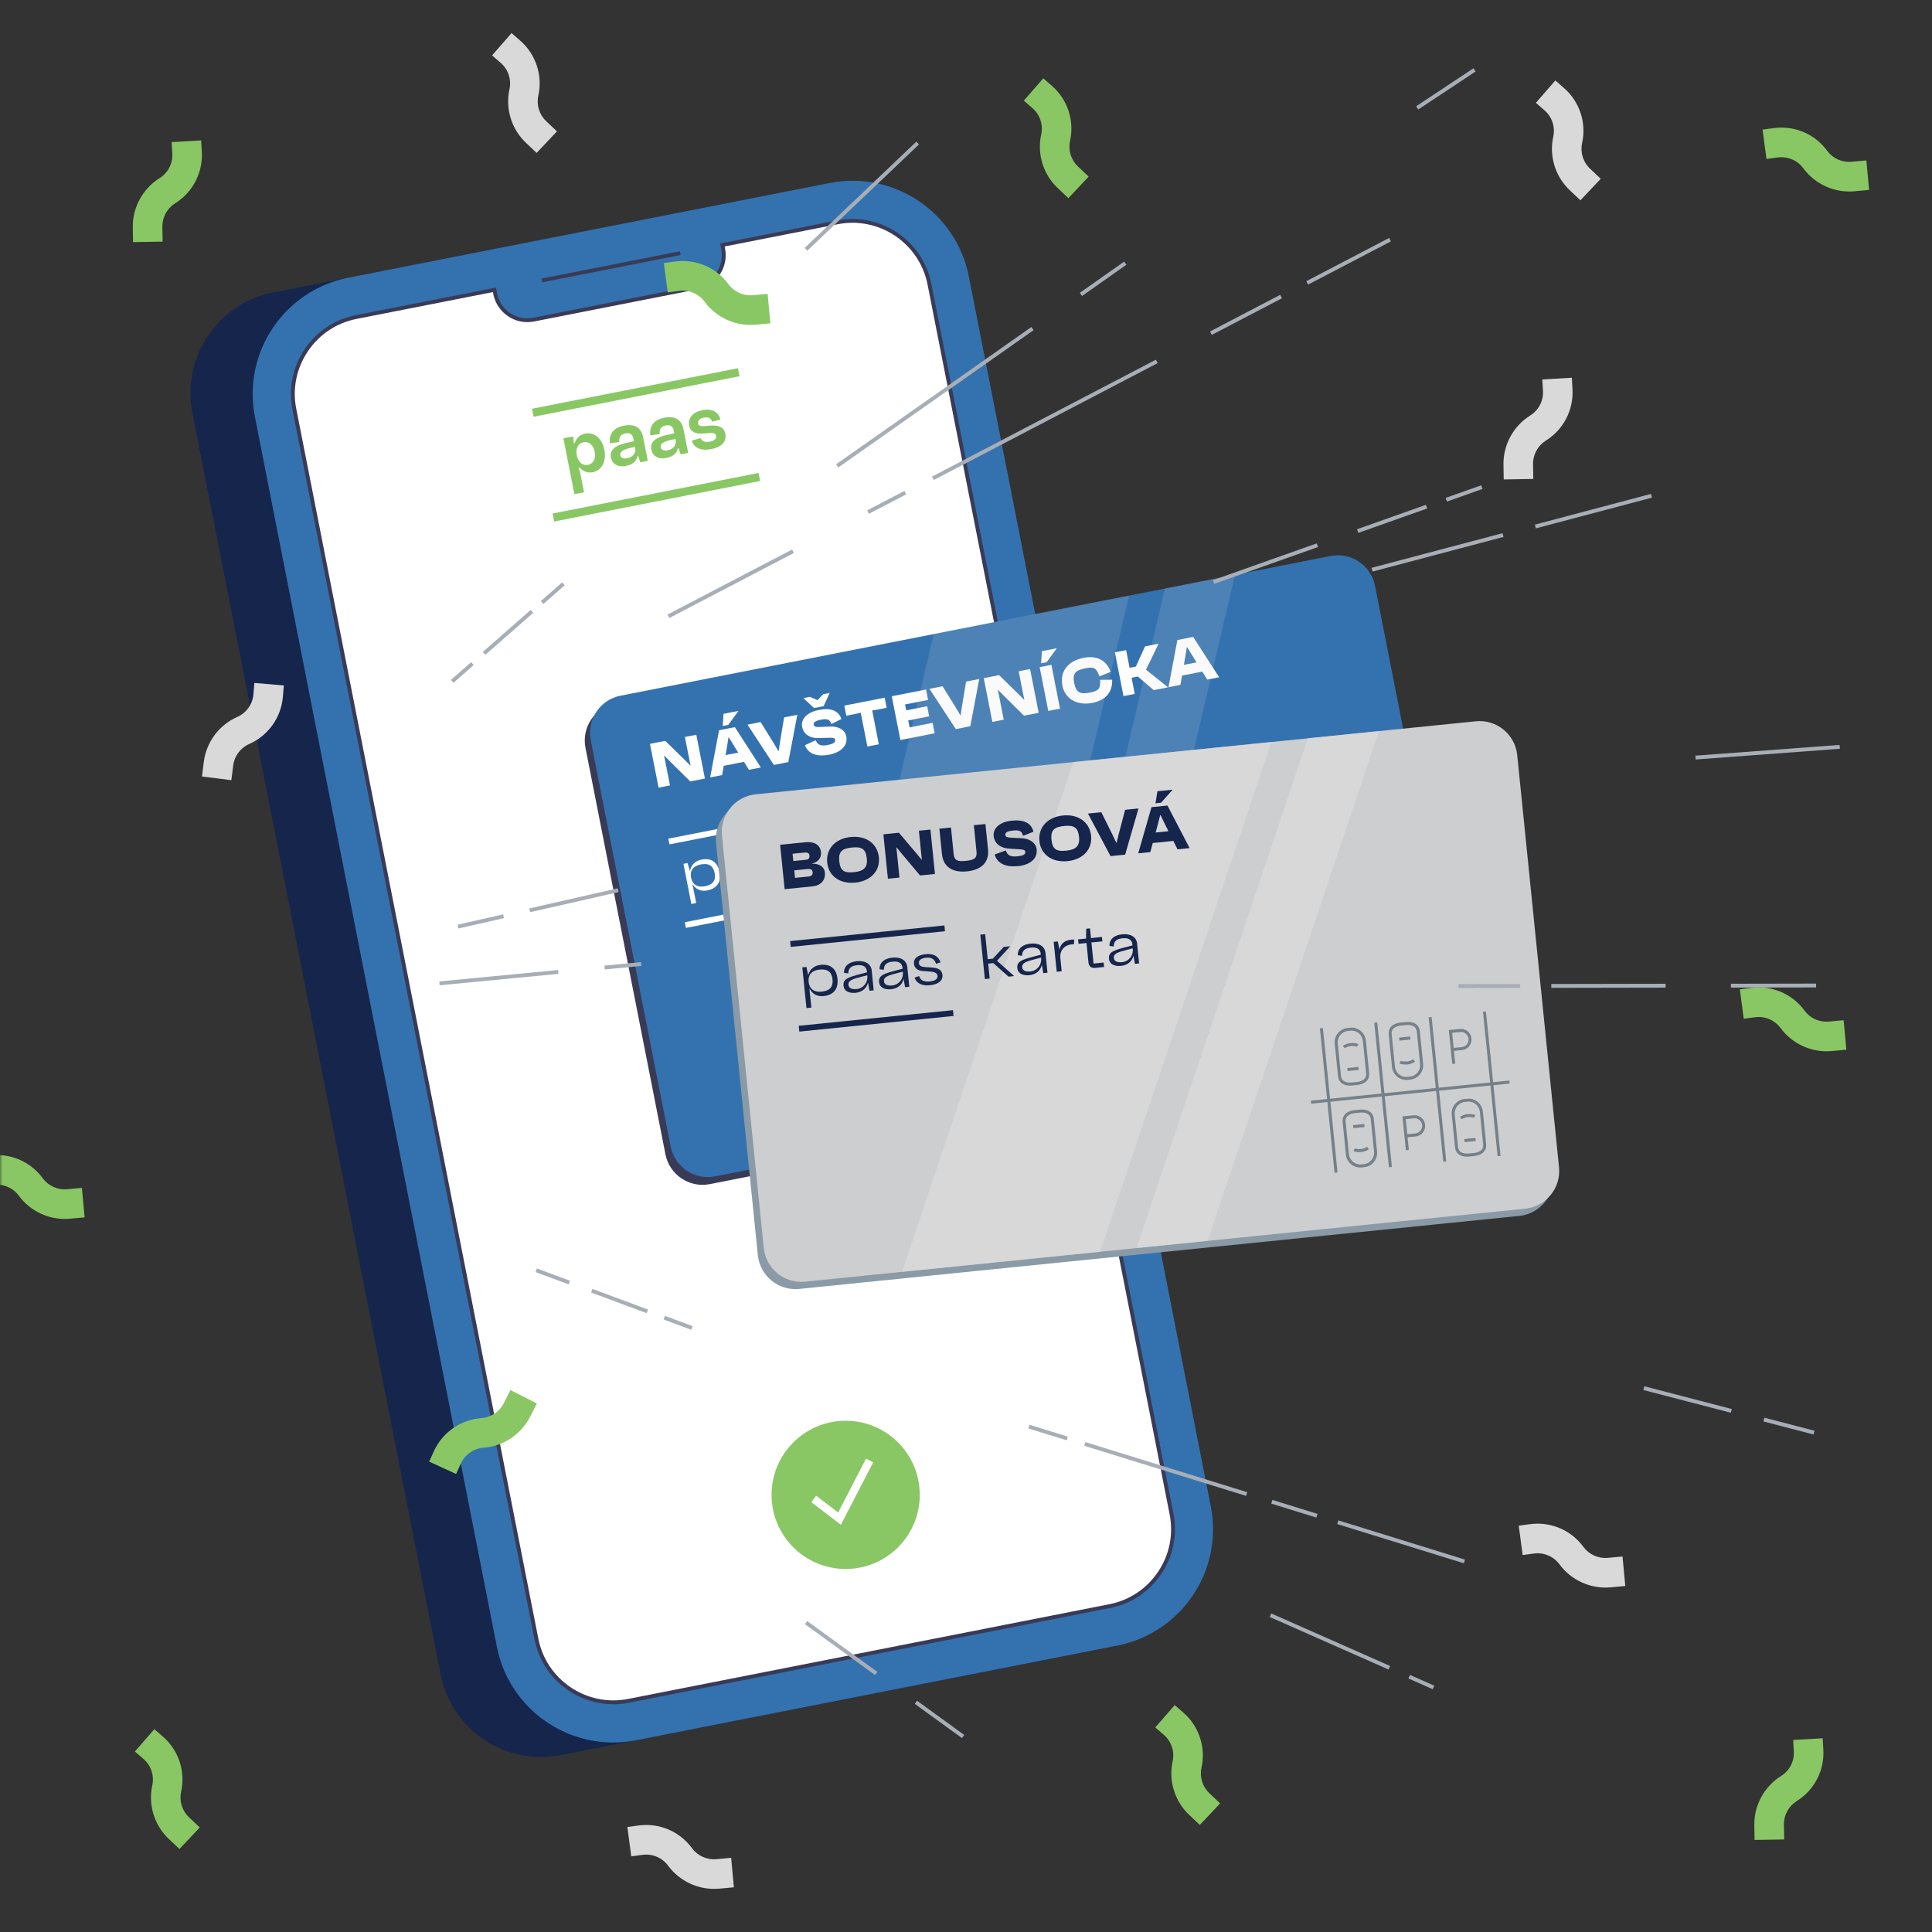 <svg width="375" height="375" viewBox="0 0 375 375" fill="none" xmlns="http://www.w3.org/2000/svg">
<rect x="0" y="0" width="375" height="375" fill="#333333" stroke="none"/>
<g clip-path="url(#clip0_9161_22547)">
<mask id="mask0_9161_22547" style="mask-type:luminance" maskUnits="userSpaceOnUse" x="0" y="0" width="375" height="375">
<path d="M375 0H0V375H375V0Z" fill="white"/>
</mask>
<g mask="url(#mask0_9161_22547)">
<path d="M53.009 56.771L149.64 37.761C160.097 35.703 170.251 42.519 172.308 52.976L220.706 298.978C222.763 309.435 215.947 319.589 205.49 321.646L108.86 340.657C98.094 342.775 87.632 335.753 85.513 324.986L37.339 80.118C35.221 69.352 42.243 58.889 53.009 56.771Z" fill="#16254C"/>
<path d="M161.02 35.522L67.62 53.897C55.147 56.351 47.025 68.451 49.479 80.924L96.443 319.641C98.897 332.114 110.998 340.236 123.471 337.783L216.87 319.407C229.344 316.954 237.466 304.853 235.012 292.38L188.048 53.663C185.594 41.19 173.493 33.068 161.02 35.522Z" fill="#3472AF"/>
<path d="M121.987 330.128C113.752 331.748 105.727 326.37 104.107 318.128L57.127 79.41C55.508 71.175 60.892 63.15 69.127 61.53L95.97 56.25L96.12 57.015C96.795 60.45 100.147 62.7 103.582 62.025L135.352 55.77C138.787 55.095 141.037 51.743 140.362 48.308L140.212 47.543L162.525 43.155C170.76 41.535 178.785 46.92 180.405 55.155L227.393 293.865C229.013 302.1 223.635 310.125 215.392 311.745L121.995 330.128H121.987Z" fill="white"/>
<path d="M119.025 330.795C115.965 330.795 112.965 329.888 110.355 328.14C106.89 325.815 104.543 322.29 103.74 318.203L56.76 79.485C55.958 75.405 56.797 71.25 59.123 67.785C61.447 64.32 64.972 61.972 69.06 61.17L96.27 55.815L96.495 56.947C96.802 58.515 97.703 59.865 99.03 60.758C100.358 61.65 101.955 61.972 103.515 61.665L135.285 55.41C136.853 55.102 138.203 54.203 139.095 52.875C139.988 51.547 140.31 49.95 140.003 48.39L139.778 47.258L162.458 42.795C170.903 41.138 179.115 46.65 180.78 55.087L227.768 293.798C228.57 297.878 227.738 302.033 225.413 305.498C223.088 308.963 219.563 311.31 215.475 312.113L122.078 330.495C121.065 330.698 120.053 330.795 119.04 330.795H119.025ZM95.677 56.693L69.203 61.905C65.317 62.67 61.958 64.905 59.745 68.205C57.532 71.505 56.737 75.457 57.502 79.343L104.49 318.06C105.255 321.945 107.49 325.305 110.79 327.518C114.09 329.73 118.043 330.525 121.928 329.76L215.325 311.378C219.21 310.613 222.57 308.378 224.783 305.078C226.995 301.778 227.79 297.825 227.025 293.94L180.038 55.23C178.455 47.197 170.633 41.94 162.6 43.523L140.655 47.843L140.73 48.24C141.45 51.877 139.065 55.425 135.428 56.145L103.658 62.4C101.895 62.745 100.103 62.385 98.61 61.38C97.118 60.375 96.105 58.852 95.752 57.097L95.677 56.7V56.693Z" fill="#393B56"/>
<path d="M131.969 48.768L105.088 54.066L105.233 54.802L132.114 49.504L131.969 48.768Z" fill="#393B56"/>
<path d="M115.432 87.69C115.17 86.348 114.3 85.635 113.272 85.838C112.207 86.048 111.705 87.045 111.96 88.373C112.215 89.7 113.077 90.435 114.135 90.225C115.162 90.023 115.695 89.04 115.432 87.69ZM109.357 85.08L111.232 84.713L111.307 85.095L111.367 86.025L111.57 85.988C111.81 85.133 112.47 84.383 113.58 84.165C115.275 83.828 116.857 84.983 117.315 87.323C117.765 89.603 116.752 91.328 115.05 91.658C113.94 91.875 113.032 91.388 112.5 90.735L112.297 90.773L112.605 91.718L113.362 95.55L111.487 95.918L109.357 85.095V85.08Z" fill="#89C764"/>
<path d="M123.293 86.948L123.255 86.745C121.793 87.03 120.218 87.36 120.413 88.365C120.51 88.875 120.998 89.1 121.718 88.957C122.843 88.733 123.488 87.922 123.3 86.948M118.59 88.89C118.133 86.55 120.908 86.078 123.045 85.657L122.933 85.088C122.768 84.27 122.243 83.963 121.395 84.127C120.548 84.293 120.098 84.78 120.203 85.793L118.388 86.055C118.11 84.015 119.385 82.957 121.103 82.62C122.918 82.26 124.418 82.77 124.83 84.862L125.738 89.453L124.275 89.737L123.885 88.537L123.728 88.567C123.525 89.55 122.753 90.188 121.5 90.435C120.023 90.728 118.86 90.15 118.613 88.875" fill="#89C764"/>
<path d="M131.138 85.403L131.1 85.2C129.638 85.485 128.063 85.815 128.258 86.82C128.355 87.33 128.843 87.555 129.563 87.413C130.688 87.188 131.333 86.378 131.145 85.403M126.428 87.345C125.97 85.005 128.745 84.533 130.883 84.113L130.77 83.543C130.605 82.725 130.08 82.418 129.233 82.583C128.385 82.748 127.935 83.235 128.04 84.248L126.225 84.51C125.948 82.47 127.223 81.413 128.94 81.075C130.755 80.715 132.255 81.225 132.668 83.318L133.575 87.908L132.113 88.193L131.723 86.993L131.565 87.023C131.363 88.005 130.59 88.643 129.338 88.89C127.86 89.183 126.698 88.605 126.45 87.33" fill="#89C764"/>
<path d="M134.25 85.545L135.982 85.02C136.275 85.673 136.83 85.92 137.775 85.733C138.652 85.56 139.102 85.155 138.997 84.593C138.93 84.24 138.667 83.993 137.827 84.045L136.515 84.15C135.307 84.255 134.032 83.985 133.77 82.628C133.477 81.135 134.497 79.98 136.335 79.613C138.172 79.245 139.432 79.913 139.837 81.413L138.225 81.855C138.015 81.18 137.505 80.888 136.612 81.06C135.765 81.225 135.412 81.69 135.517 82.215C135.592 82.598 135.915 82.763 136.59 82.718L137.947 82.605C139.297 82.523 140.505 82.785 140.782 84.173C141.075 85.65 140.167 86.753 138.075 87.165C136.027 87.57 134.752 86.955 134.257 85.53" fill="#89C764"/>
<path d="M143.231 71.473L103.257 79.337L103.563 80.89L143.537 73.025L143.231 71.473Z" fill="#89C764"/>
<path d="M147.231 91.805L107.257 99.669L107.562 101.222L147.536 93.357L147.231 91.805Z" fill="#89C764"/>
<path d="M164.145 304.538C172.09 304.538 178.53 298.097 178.53 290.153C178.53 282.208 172.09 275.768 164.145 275.768C156.2 275.768 149.76 282.208 149.76 290.153C149.76 298.097 156.2 304.538 164.145 304.538Z" fill="#89C764"/>
<path d="M163.215 295.957L157.47 291.562L158.415 290.317L162.683 293.58L168.09 283.125L169.485 283.845L163.215 295.957Z" fill="white"/>
<path d="M257.253 109.426L119.427 136.541C115.448 137.324 112.857 141.184 113.64 145.163L129.16 224.051C129.943 228.03 133.803 230.621 137.782 229.838L275.607 202.723C279.586 201.94 282.177 198.08 281.395 194.101L265.874 115.213C265.092 111.234 261.232 108.643 257.253 109.426Z" fill="#393B56"/>
<path d="M258.27 107.916L120.445 135.032C116.466 135.814 113.875 139.674 114.658 143.653L130.178 222.541C130.96 226.52 134.821 229.111 138.799 228.328L276.625 201.213C280.604 200.43 283.195 196.57 282.412 192.591L266.892 113.703C266.109 109.725 262.249 107.134 258.27 107.916Z" fill="#3472AF"/>
<path d="M126.15 144.383L129.128 143.798L133.17 147.758L133.988 148.59H134.04L133.845 147.645L132.938 143.048L135.15 142.613L136.823 151.11L133.973 151.673L129.825 147.57L128.94 146.67H128.895L129.113 147.713L130.043 152.445L127.83 152.88L126.158 144.383H126.15Z" fill="white"/>
<path d="M139.568 141.743L142.635 141.135L147.683 148.965L145.365 149.423L144.405 147.87L140.475 148.643L140.16 150.443L137.843 150.9L139.568 141.735V141.743ZM141.345 140.708L140.28 140.918L140.43 138.555L143.34 137.985L141.345 140.708ZM143.288 146.078L142.388 144.63L141.473 143.13L141.398 143.145L141.12 144.878L140.835 146.558L143.288 146.078Z" fill="white"/>
<path d="M154.755 138.75L153.015 147.915L150.21 148.47L145.088 140.655L147.638 140.153L150.188 144.263L151.073 145.763L151.148 145.748L151.403 144.03L152.198 139.245L154.748 138.743L154.755 138.75Z" fill="white"/>
<path d="M156.225 144.653L158.325 143.663C158.685 144.66 159.465 144.84 160.627 144.608C161.685 144.398 162.21 144.135 162.105 143.61C162.015 143.213 161.692 143.175 160.627 143.205L158.82 143.258C157.312 143.303 156.03 142.605 155.708 141.158C155.34 139.425 156.9 138.195 158.88 137.813C161.31 137.333 162.735 137.925 163.312 139.56L161.377 140.535C161.062 139.515 160.387 139.493 159.277 139.71C158.295 139.905 157.853 140.22 157.935 140.655C158.04 141.128 158.407 141.143 159.57 141.09L161.145 141.023C162.683 140.963 163.972 141.6 164.25 142.883C164.655 144.765 163.125 146.055 160.987 146.475C158.647 146.933 156.908 146.385 156.225 144.653ZM161.047 134.498L159.862 137.063L158.002 137.43L155.933 135.503L157.192 135.255L158.49 135.818L158.663 135.908H158.7L158.82 135.75L159.78 134.745L161.04 134.498H161.047Z" fill="white"/>
<path d="M172.095 137.378L170.505 137.693L169.29 137.91L170.58 144.465L168.36 144.9L167.07 138.345L165.863 138.608L164.273 138.923L163.883 136.958L171.713 135.42L172.103 137.385L172.095 137.378Z" fill="white"/>
<path d="M175.673 136.74L175.898 137.88L179.963 137.078L180.353 139.043L176.288 139.845L176.55 141.18L181.02 140.303L181.418 142.328L174.765 143.64L173.093 135.143L179.745 133.83L180.143 135.855L175.673 136.733V136.74Z" fill="white"/>
<path d="M190.073 131.798L188.333 140.963L185.528 141.518L180.405 133.703L182.955 133.2L185.505 137.31L186.39 138.81L186.465 138.795L186.72 137.078L187.515 132.293L190.065 131.79L190.073 131.798Z" fill="white"/>
<path d="M190.95 131.625L193.92 131.04L197.963 135L198.78 135.832H198.825L198.63 134.887L197.723 130.29L199.935 129.855L201.608 138.352L198.758 138.915L194.61 134.812L193.725 133.912H193.68L193.898 134.955L194.827 139.687L192.615 140.122L190.943 131.625H190.95Z" fill="white"/>
<path d="M201.795 129.495L204.075 129.045L205.748 137.543L203.468 137.993L201.795 129.495ZM203.145 128.543L202.08 128.753L202.23 126.39L205.14 125.82L203.145 128.543Z" fill="white"/>
<path d="M206.213 133.057C205.68 130.35 207.263 128.287 210.323 127.687C212.82 127.192 214.748 128.077 215.573 130.41L213.435 131.272H213.405C212.82 129.712 212.423 129.367 210.713 129.705C208.673 130.11 208.14 130.725 208.508 132.585C208.883 134.475 209.64 134.805 211.643 134.415C213.375 134.07 213.593 133.567 213.54 131.962L213.563 131.947L215.865 131.932C215.978 134.422 214.5 135.945 212.033 136.432C209.153 136.995 206.723 135.735 206.198 133.065L206.213 133.057Z" fill="white"/>
<path d="M220.853 131.31L219.638 131.55L220.253 134.685L218.07 135.113L216.398 126.615L218.58 126.188L219.255 129.623L220.47 129.383L222.255 125.46L224.88 124.943L222.443 129.99L226.71 133.41L223.943 133.958L220.853 131.31Z" fill="white"/>
<path d="M228.525 124.23L231.593 123.623L236.64 131.453L234.323 131.91L233.363 130.358L229.433 131.13L229.118 132.93L226.8 133.388L228.525 124.223V124.23ZM232.245 128.565L231.345 127.118L230.43 125.618L230.355 125.633L230.078 127.365L229.793 129.045L232.245 128.565Z" fill="white"/>
<path d="M139.658 169.26C140.033 171.15 139.223 172.448 137.258 172.838C136.08 173.07 135.045 172.628 134.423 171.615H134.4L135.135 175.275L134.19 175.463L132.66 167.67L133.448 167.513L133.913 169.058H133.935C134.123 167.895 134.948 167.085 136.148 166.853C138.09 166.47 139.283 167.355 139.658 169.26ZM138.713 169.448C138.435 168.038 137.565 167.483 136.005 167.79C134.558 168.075 133.868 168.99 134.138 170.355C134.408 171.728 135.413 172.298 136.838 172.02C138.405 171.713 138.99 170.865 138.713 169.455V169.448Z" fill="white"/>
<path d="M146.13 167.07L146.865 170.82L146.063 170.978L145.635 169.463H145.612C145.455 170.595 144.615 171.39 143.415 171.63C142.08 171.893 141.135 171.458 140.947 170.498C140.692 169.185 141.637 168.758 144.172 167.843L145.245 167.453L145.2 167.213C145.005 166.343 144.293 166.043 143.183 166.26C141.99 166.493 141.57 167.04 141.645 168L140.805 167.963C140.663 166.613 141.57 165.78 143.04 165.495C144.593 165.188 145.845 165.66 146.123 167.07H146.13ZM145.357 168.015L144.285 168.405C142.755 168.968 141.705 169.32 141.885 170.228C142.005 170.835 142.59 171.068 143.55 170.88C144.772 170.64 145.68 169.455 145.357 168.015Z" fill="white"/>
<path d="M152.94 165.727L153.675 169.477L152.872 169.635L152.445 168.12H152.422C152.265 169.252 151.425 170.047 150.225 170.287C148.89 170.55 147.945 170.115 147.757 169.155C147.502 167.842 148.447 167.415 150.982 166.5L152.055 166.11L152.01 165.87C151.815 165 151.103 164.7 149.993 164.917C148.8 165.15 148.38 165.698 148.455 166.658L147.615 166.62C147.473 165.27 148.38 164.437 149.85 164.152C151.402 163.845 152.655 164.317 152.932 165.727H152.94ZM152.167 166.672L151.095 167.062C149.565 167.625 148.515 167.97 148.695 168.885C148.815 169.492 149.4 169.725 150.36 169.537C151.582 169.297 152.49 168.112 152.167 166.672Z" fill="white"/>
<path d="M154.538 167.618L155.377 167.228C155.7 168.03 156.398 168.315 157.553 168.083C158.558 167.888 159.053 167.46 158.933 166.838C158.82 166.328 158.355 166.155 157.335 166.17L156.067 166.193C154.98 166.23 154.35 165.803 154.163 164.978C153.945 163.95 154.71 163.193 156.247 162.893C157.777 162.593 158.752 163.065 159.27 164.205L158.422 164.573C158.085 163.703 157.395 163.373 156.42 163.568C155.46 163.755 154.988 164.175 155.1 164.76C155.198 165.195 155.542 165.42 156.27 165.398L157.687 165.36C158.955 165.323 159.66 165.69 159.855 166.56C160.087 167.685 159.27 168.503 157.627 168.825C156.157 169.118 154.957 168.705 154.53 167.618H154.538Z" fill="white"/>
<path d="M169.493 163.388L168.51 163.583L169.073 166.448L168.15 166.628L166.478 158.13L167.4 157.95L168.345 162.743L169.328 162.548L171.21 160.073L172.463 159.825L170.16 162.878L173.76 165.525L172.68 165.735L169.493 163.388Z" fill="white"/>
<path d="M179.393 160.523L180.128 164.273L179.325 164.43L178.898 162.915H178.875C178.718 164.048 177.878 164.843 176.678 165.083C175.343 165.345 174.398 164.91 174.21 163.95C173.955 162.638 174.9 162.21 177.435 161.295L178.508 160.905L178.463 160.665C178.268 159.795 177.555 159.495 176.445 159.713C175.253 159.945 174.833 160.493 174.908 161.453L174.068 161.415C173.925 160.065 174.833 159.233 176.303 158.948C177.855 158.64 179.108 159.113 179.385 160.523H179.393ZM178.62 161.468L177.548 161.858C176.018 162.42 174.968 162.773 175.148 163.68C175.268 164.288 175.853 164.52 176.813 164.333C178.035 164.093 178.943 162.908 178.62 161.468Z" fill="white"/>
<path d="M180.765 158.198L181.553 158.04L182.018 159.563H182.033C182.19 158.115 183.263 157.493 184.68 157.388L184.725 158.31C183.248 158.37 182.003 159.465 182.348 161.228L182.843 163.74L181.898 163.928L180.773 158.198H180.765Z" fill="white"/>
<path d="M188.812 157.492L188.085 157.62L188.873 161.64L188.91 161.655L190.8 161.28L190.965 162.127L189.232 162.472C188.49 162.615 188.01 162.27 187.868 161.557L187.132 157.807L186.405 157.965L185.603 158.122L185.438 157.275L186.24 157.117L186.967 156.982L186.817 155.07L187.545 154.927L187.913 156.795L188.64 156.637L190.013 156.367L190.178 157.215L188.805 157.485L188.812 157.492Z" fill="white"/>
<path d="M196.935 157.065L197.67 160.815L196.867 160.973L196.44 159.458H196.418C196.26 160.59 195.42 161.385 194.22 161.625C192.885 161.888 191.94 161.453 191.752 160.493C191.497 159.18 192.443 158.753 194.978 157.838L196.05 157.448L196.005 157.208C195.81 156.338 195.097 156.038 193.987 156.255C192.795 156.488 192.375 157.035 192.45 157.995L191.61 157.958C191.467 156.608 192.375 155.775 193.845 155.49C195.397 155.183 196.65 155.655 196.928 157.065H196.935ZM196.162 158.01L195.09 158.4C193.56 158.963 192.51 159.308 192.69 160.223C192.81 160.83 193.395 161.063 194.355 160.875C195.578 160.635 196.485 159.45 196.162 158.01Z" fill="white"/>
<path d="M159.255 156.973L129.723 162.783L129.942 163.894L159.473 158.085L159.255 156.973Z" fill="white"/>
<path d="M162.452 173.189L132.921 178.999L133.14 180.11L162.671 174.3L162.452 173.189Z" fill="white"/>
<path d="M271.26 176.715L268.155 177.33L265.485 163.792L264.915 163.905L267.577 177.442L257.745 179.377L255.082 165.84L254.513 165.952L257.175 179.49L247.343 181.425L244.68 167.887L244.11 168L246.772 181.537L236.94 183.472L234.27 169.935L233.7 170.047L236.362 183.585L233.258 184.2L233.37 184.77L236.475 184.155L239.145 197.692L239.715 197.58L237.053 184.042L246.885 182.107L249.548 195.645L250.117 195.532L247.455 181.995L257.287 180.06L259.95 193.597L260.52 193.485L257.857 179.947L267.69 178.012L270.36 191.55L270.93 191.437L268.268 177.9L271.372 177.292L271.26 176.715Z" fill="#CDCECF"/>
<path d="M253.357 185.16L251.242 185.58L252.518 192.06L253.088 191.948L252.607 189.51L254.152 189.203C255.262 188.985 255.99 187.898 255.772 186.788C255.555 185.67 254.467 184.943 253.357 185.16ZM254.04 188.633L252.495 188.94L251.925 186.038L253.47 185.73C254.265 185.573 255.045 186.098 255.202 186.893C255.36 187.688 254.835 188.468 254.04 188.625V188.633Z" fill="#CDCECF"/>
<path d="M260.017 171.99L261.562 171.683C262.672 171.465 263.4 170.378 263.182 169.268C262.965 168.158 261.877 167.423 260.767 167.64L258.652 168.06L259.927 174.54L260.497 174.428L260.017 171.99ZM259.335 168.518L260.88 168.21C261.675 168.053 262.455 168.578 262.612 169.373C262.77 170.168 262.245 170.948 261.45 171.105L259.905 171.413L259.335 168.51V168.518Z" fill="#CDCECF"/>
<path d="M240.923 180.518L241.958 180.315C243.473 180.015 244.268 179.055 244.02 177.803L242.798 171.578C242.498 170.07 241.035 169.088 239.535 169.38L239.033 169.478C237.533 169.77 236.55 171.24 236.843 172.748L238.065 178.973C238.313 180.225 239.408 180.81 240.923 180.518ZM237.413 172.635C237.18 171.443 237.953 170.288 239.145 170.048L239.648 169.95C240.84 169.718 241.995 170.498 242.228 171.683L243.45 177.908C243.705 179.22 242.415 179.625 241.845 179.738L240.81 179.94C240.24 180.053 238.89 180.173 238.635 178.853L237.413 172.628V172.635Z" fill="#CDCECF"/>
<path d="M239.97 172.928C240.773 172.77 241.178 172.942 241.185 172.942L241.425 172.417C241.373 172.387 240.848 172.17 239.858 172.365C238.988 172.538 238.47 173.01 238.448 173.033L238.845 173.46C238.845 173.46 239.273 173.077 239.97 172.935V172.928Z" fill="#CDCECF"/>
<path d="M241.834 176.839L239.7 177.259L239.813 177.833L241.947 177.413L241.834 176.839Z" fill="#CDCECF"/>
<path d="M251.595 178.417L252.098 178.32C253.598 178.027 254.58 176.557 254.288 175.05L253.065 168.825C252.818 167.572 251.723 166.987 250.208 167.28L249.173 167.482C247.658 167.782 246.863 168.742 247.11 169.995L248.333 176.22C248.633 177.727 250.095 178.71 251.595 178.417ZM247.68 169.882C247.425 168.57 248.715 168.165 249.285 168.052L250.32 167.85C250.89 167.737 252.24 167.617 252.495 168.937L253.718 175.162C253.95 176.355 253.178 177.51 251.985 177.75L251.483 177.847C250.29 178.08 249.135 177.3 248.903 176.115L247.68 169.89V169.882Z" fill="#CDCECF"/>
<path d="M252.683 174.773L252.285 174.345C252.285 174.345 251.858 174.728 251.16 174.87C250.358 175.028 249.953 174.855 249.945 174.855L249.705 175.38C249.758 175.41 250.283 175.628 251.273 175.433C252.143 175.26 252.66 174.788 252.683 174.765V174.773Z" fill="#CDCECF"/>
<path d="M251.296 170.018L249.162 170.438L249.275 171.012L251.409 170.592L251.296 170.018Z" fill="#CDCECF"/>
<path d="M263.438 180.99L262.935 181.087C261.435 181.38 260.453 182.85 260.745 184.357L261.968 190.582C262.215 191.835 263.31 192.42 264.825 192.128L265.86 191.925C267.375 191.625 268.17 190.665 267.923 189.412L266.7 183.187C266.4 181.68 264.938 180.697 263.438 180.99ZM267.353 189.525C267.608 190.837 266.318 191.242 265.748 191.355L264.713 191.557C264.143 191.67 262.793 191.79 262.538 190.47L261.315 184.245C261.083 183.052 261.855 181.897 263.048 181.657L263.55 181.56C264.735 181.327 265.898 182.107 266.13 183.292L267.353 189.517V189.525Z" fill="#CDCECF"/>
<path d="M262.35 184.635L262.747 185.063C262.747 185.063 263.175 184.68 263.872 184.538C264.675 184.38 265.08 184.553 265.087 184.553L265.327 184.028C265.275 183.998 264.75 183.78 263.76 183.975C262.89 184.148 262.372 184.62 262.35 184.643V184.635Z" fill="#CDCECF"/>
<path d="M265.728 188.455L263.594 188.875L263.707 189.449L265.841 189.029L265.728 188.455Z" fill="#CDCECF"/>
<path d="M242.887 185.033L241.852 185.235C240.337 185.535 239.542 186.495 239.79 187.747L241.012 193.973C241.312 195.48 242.775 196.462 244.275 196.17L244.777 196.072C246.277 195.78 247.26 194.31 246.967 192.803L245.745 186.577C245.497 185.325 244.402 184.74 242.887 185.033ZM246.405 192.915C246.637 194.107 245.865 195.263 244.672 195.503L244.17 195.6C242.985 195.832 241.822 195.052 241.59 193.867L240.367 187.642C240.112 186.33 241.402 185.925 241.972 185.812L243.007 185.61C243.577 185.497 244.927 185.377 245.182 186.697L246.405 192.923V192.915Z" fill="#CDCECF"/>
<path d="M243.848 192.623C243.045 192.78 242.64 192.608 242.633 192.608L242.513 192.87L242.393 193.133C242.445 193.155 242.97 193.38 243.96 193.185C244.83 193.013 245.348 192.54 245.37 192.518L244.973 192.09C244.973 192.09 244.545 192.473 243.848 192.615V192.623Z" fill="#CDCECF"/>
<path d="M243.978 187.769L241.844 188.189L241.957 188.763L244.091 188.343L243.978 187.769Z" fill="#CDCECF"/>
<g opacity="0.15">
<path d="M195.247 217.2L157.357 224.663L181.245 123.053L219.142 115.59L195.247 217.2Z" fill="#DFDFDF"/>
</g>
<g opacity="0.15">
<path d="M215.835 213.15L202.238 215.828L226.125 114.218L239.723 111.54L215.835 213.15Z" fill="#DFDFDF"/>
</g>
<path d="M285.297 141.407L145.546 155.578C141.511 155.987 138.573 159.589 138.982 163.624L147.093 243.613C147.502 247.648 151.104 250.587 155.138 250.178L294.889 236.007C298.924 235.598 301.863 231.996 301.454 227.961L293.343 147.971C292.934 143.937 289.331 140.998 285.297 141.407Z" fill="#8A9AA7"/>
<path d="M286.446 140.001L146.695 154.172C142.661 154.581 139.722 158.183 140.131 162.218L148.242 242.207C148.651 246.242 152.253 249.181 156.288 248.772L296.039 234.601C300.073 234.192 303.012 230.59 302.603 226.555L294.492 146.565C294.083 142.531 290.481 139.592 286.446 140.001Z" fill="#CDCECF"/>
<path d="M292.965 209.738L289.815 210.053L288.42 196.328L287.842 196.388L289.237 210.113L279.262 211.125L277.875 197.4L277.297 197.46L278.685 211.185L268.717 212.198L267.322 198.465L266.745 198.525L268.132 212.258L258.165 213.263L256.77 199.538L256.192 199.598L257.587 213.323L254.43 213.645L254.49 214.223L257.64 213.9L259.035 227.633L259.612 227.573L258.225 213.848L268.192 212.835L269.587 226.56L270.165 226.5L268.77 212.775L278.745 211.763L280.14 225.488L280.717 225.435L279.322 211.703L289.297 210.69L290.685 224.423L291.262 224.363L289.875 210.638L293.025 210.315L292.965 209.738Z" fill="#758089"/>
<path d="M274.358 216.48L272.213 216.697L272.88 223.275L273.458 223.215L273.21 220.74L274.778 220.582C275.903 220.47 276.728 219.457 276.615 218.325C276.503 217.192 275.49 216.367 274.358 216.48ZM274.718 219.997L273.15 220.155L272.85 217.215L274.418 217.057C275.228 216.975 275.955 217.567 276.038 218.377C276.12 219.187 275.528 219.915 274.718 219.997Z" fill="#758089"/>
<path d="M282.21 203.978L283.778 203.82C284.903 203.708 285.728 202.695 285.615 201.563C285.503 200.43 284.49 199.605 283.358 199.718L281.213 199.935L281.88 206.505L282.458 206.445L282.21 203.97V203.978ZM281.858 200.46L283.425 200.303C284.235 200.22 284.963 200.813 285.045 201.623C285.128 202.433 284.535 203.16 283.725 203.243L282.158 203.4L281.858 200.46Z" fill="#758089"/>
<path d="M262.41 210.69L263.46 210.585C264.998 210.427 265.875 209.542 265.748 208.275L265.11 201.967C264.953 200.437 263.588 199.327 262.065 199.477L261.555 199.53C260.033 199.687 258.915 201.052 259.073 202.582L259.71 208.89C259.838 210.157 260.873 210.847 262.41 210.69ZM259.65 202.522C259.53 201.315 260.408 200.235 261.615 200.107L262.125 200.055C263.333 199.935 264.413 200.812 264.533 202.027L265.17 208.335C265.305 209.67 263.978 209.947 263.4 210.007L262.35 210.112C261.773 210.172 260.423 210.165 260.288 208.83L259.65 202.522Z" fill="#758089"/>
<path d="M262.162 203.048C262.98 202.965 263.362 203.175 263.37 203.175L263.662 202.673C263.61 202.643 263.115 202.373 262.11 202.47C261.232 202.56 260.67 202.988 260.647 203.003L261.007 203.46C261.007 203.46 261.465 203.115 262.17 203.048H262.162Z" fill="#758089"/>
<path d="M263.668 207.09L261.504 207.31L261.563 207.892L263.727 207.672L263.668 207.09Z" fill="#758089"/>
<path d="M273.233 209.595L273.743 209.542C275.265 209.385 276.383 208.02 276.225 206.49L275.588 200.175C275.46 198.907 274.425 198.217 272.888 198.375L271.838 198.48C270.3 198.637 269.423 199.522 269.55 200.79L270.188 207.105C270.345 208.635 271.71 209.745 273.233 209.595ZM270.12 200.737C269.985 199.402 271.313 199.125 271.89 199.065L272.94 198.96C273.518 198.9 274.868 198.907 275.003 200.242L275.64 206.557C275.76 207.765 274.883 208.845 273.675 208.972L273.165 209.025C271.958 209.145 270.878 208.267 270.758 207.052L270.12 200.745V200.737Z" fill="#758089"/>
<path d="M274.65 206.07L274.298 205.613C274.298 205.613 273.84 205.958 273.128 206.025C272.31 206.108 271.928 205.898 271.92 205.898L271.628 206.4C271.68 206.43 272.175 206.7 273.18 206.603C274.058 206.513 274.62 206.085 274.643 206.07H274.65Z" fill="#758089"/>
<path d="M273.723 201.186L271.559 201.405L271.618 201.987L273.782 201.768L273.723 201.186Z" fill="#758089"/>
<path d="M284.775 213.263L284.265 213.315C282.743 213.473 281.625 214.838 281.783 216.368L282.42 222.683C282.548 223.95 283.583 224.64 285.12 224.483L286.17 224.378C287.708 224.22 288.585 223.335 288.457 222.068L287.82 215.753C287.663 214.223 286.298 213.113 284.775 213.263ZM287.88 222.12C288.015 223.455 286.688 223.733 286.11 223.793L285.06 223.898C284.483 223.958 283.133 223.95 282.998 222.615L282.36 216.3C282.24 215.093 283.118 214.013 284.325 213.885L284.835 213.833C286.043 213.713 287.123 214.59 287.243 215.805L287.88 222.113V222.12Z" fill="#758089"/>
<path d="M283.358 216.788L283.718 217.245C283.718 217.245 284.175 216.9 284.88 216.833C285.698 216.75 286.08 216.96 286.088 216.96L286.38 216.458C286.328 216.428 285.833 216.158 284.828 216.255C283.95 216.345 283.388 216.773 283.365 216.788H283.358Z" fill="#758089"/>
<path d="M286.385 220.876L284.221 221.095L284.28 221.677L286.444 221.458L286.385 220.876Z" fill="#758089"/>
<path d="M263.947 215.378L262.897 215.483C261.36 215.64 260.482 216.525 260.61 217.793L261.247 224.108C261.405 225.638 262.77 226.748 264.293 226.598L264.802 226.545C266.325 226.388 267.442 225.023 267.285 223.493L266.647 217.178C266.52 215.91 265.485 215.22 263.947 215.378ZM266.707 223.545C266.827 224.753 265.95 225.833 264.742 225.96L264.232 226.013C263.025 226.133 261.945 225.255 261.825 224.04L261.187 217.733C261.052 216.398 262.38 216.12 262.957 216.06L264.007 215.955C264.585 215.895 265.935 215.903 266.07 217.238L266.707 223.553V223.545Z" fill="#758089"/>
<path d="M264.188 223.02C263.37 223.103 262.988 222.893 262.98 222.893L262.688 223.395C262.74 223.425 263.235 223.695 264.24 223.598C265.118 223.508 265.68 223.08 265.702 223.065L265.343 222.608C265.343 222.608 264.885 222.953 264.18 223.02H264.188Z" fill="#758089"/>
<path d="M264.795 218.17L262.631 218.39L262.69 218.972L264.854 218.752L264.795 218.17Z" fill="#758089"/>
<g opacity="0.6">
<path d="M213.518 242.962L175.095 246.862L208.343 147.915L246.765 144.022L213.518 242.962Z" fill="#DFDFDF"/>
</g>
<g opacity="0.6">
<path d="M234.39 240.848L220.605 242.243L253.852 143.303L267.645 141.908L234.39 240.848Z" fill="#DFDFDF"/>
</g>
<path d="M157.605 167.663C159.015 167.573 160.005 168.263 160.11 169.335C160.26 170.85 159.323 171.878 157.748 172.035L152.295 172.59L151.425 163.973L156.338 163.478C158.123 163.298 159.218 164.04 159.353 165.413C159.458 166.455 158.805 167.37 157.598 167.633V167.67L157.605 167.663ZM153.983 167.13L156.465 166.875C156.945 166.83 157.163 166.545 157.118 166.043C157.073 165.615 156.705 165.428 156.218 165.473L153.84 165.713L153.983 167.13ZM157.733 169.275C157.688 168.818 157.358 168.615 156.75 168.675L154.163 168.938L154.313 170.393L156.96 170.123C157.523 170.063 157.785 169.778 157.733 169.275Z" fill="#16254C"/>
<path d="M160.56 167.423C160.283 164.678 162.24 162.75 165.128 162.458C168.045 162.165 170.31 163.688 170.588 166.403C170.865 169.118 168.908 171.023 166.028 171.315C163.11 171.608 160.83 170.115 160.56 167.415V167.423ZM168.248 166.62C168.053 164.723 167.205 164.31 165.338 164.505C163.47 164.7 162.705 165.27 162.9 167.168C163.103 169.14 163.958 169.47 165.825 169.283C167.693 169.095 168.428 168.308 168.255 166.628L168.248 166.62Z" fill="#16254C"/>
<path d="M171.465 161.94L174.48 161.633L178.14 165.953L178.882 166.86H178.935L178.83 165.908L178.357 161.243L180.6 161.018L181.47 169.635L178.575 169.928L174.825 165.458L174.03 164.483H173.977L174.097 165.533L174.585 170.333L172.342 170.558L171.465 161.94Z" fill="#16254C"/>
<path d="M191.273 159.938L191.775 164.888C192.023 167.348 190.5 168.847 187.703 169.132C184.883 169.417 183.09 168.27 182.835 165.795L182.333 160.845L184.583 160.62L185.1 165.743C185.235 167.085 185.948 167.25 187.485 167.092C189.06 166.935 189.675 166.612 189.54 165.292L189.023 160.17L191.265 159.945L191.273 159.938Z" fill="#16254C"/>
<path d="M193.058 165.855L195.24 165.06C195.503 166.087 196.268 166.335 197.445 166.215C198.518 166.11 199.065 165.885 199.013 165.36C198.96 164.955 198.638 164.887 197.58 164.82L195.78 164.707C194.28 164.61 193.065 163.8 192.878 162.33C192.675 160.575 194.34 159.495 196.35 159.292C198.81 159.045 200.175 159.765 200.595 161.445L198.57 162.232C198.353 161.182 197.685 161.1 196.553 161.22C195.555 161.318 195.083 161.595 195.128 162.037C195.188 162.517 195.555 162.57 196.718 162.622L198.293 162.697C199.83 162.78 201.053 163.537 201.21 164.842C201.443 166.755 199.793 167.895 197.625 168.112C195.248 168.352 193.575 167.64 193.058 165.855Z" fill="#16254C"/>
<path d="M201.75 163.253C201.473 160.508 203.43 158.58 206.318 158.288C209.235 157.995 211.5 159.518 211.778 162.233C212.055 164.955 210.098 166.853 207.218 167.145C204.3 167.438 202.02 165.945 201.75 163.245V163.253ZM209.438 162.443C209.243 160.545 208.395 160.133 206.528 160.328C204.66 160.515 203.895 161.093 204.09 162.99C204.293 164.963 205.148 165.293 207.015 165.105C208.883 164.918 209.618 164.13 209.445 162.45L209.438 162.443Z" fill="#16254C"/>
<path d="M220.98 156.923L218.393 165.885L215.55 166.17L211.178 157.913L213.765 157.65L215.918 161.985L216.66 163.56H216.735L217.148 161.873L218.385 157.185L220.973 156.923H220.98Z" fill="#16254C"/>
<path d="M223.493 156.668L226.605 156.353L230.903 164.618L228.555 164.858L227.745 163.223L223.755 163.628L223.275 165.39L220.928 165.63L223.5 156.668H223.493ZM225.36 155.805L224.28 155.918L224.655 153.578L227.61 153.278L225.368 155.805H225.36ZM226.793 161.333L226.028 159.803L225.263 158.228H225.188L224.753 159.938L224.31 161.588L226.793 161.333Z" fill="#16254C"/>
<path d="M162.555 190.005C162.75 191.925 161.827 193.14 159.832 193.343C158.64 193.463 157.65 192.93 157.125 191.865H157.102L157.492 195.57L156.532 195.668L155.73 187.763L156.532 187.68L156.855 189.263H156.877C157.17 188.123 158.07 187.403 159.285 187.275C161.257 187.073 162.36 188.07 162.555 190.005ZM161.595 190.103C161.452 188.678 160.642 188.033 159.052 188.198C157.59 188.348 156.817 189.195 156.952 190.575C157.095 191.963 158.047 192.63 159.487 192.48C161.077 192.323 161.745 191.528 161.595 190.103Z" fill="#16254C"/>
<path d="M169.2 188.423L169.583 192.225L168.773 192.308L168.488 190.755H168.465C168.203 191.865 167.295 192.578 166.073 192.705C164.715 192.84 163.823 192.323 163.725 191.355C163.59 190.028 164.573 189.69 167.183 189.015L168.285 188.73L168.263 188.483C168.15 187.598 167.468 187.23 166.343 187.35C165.135 187.47 164.663 187.98 164.655 188.94L163.823 188.828C163.808 187.478 164.79 186.728 166.283 186.578C167.858 186.42 169.065 187.005 169.208 188.43L169.2 188.423ZM168.345 189.293L167.243 189.578C165.668 189.998 164.588 190.245 164.678 191.168C164.738 191.783 165.308 192.075 166.275 191.978C167.52 191.85 168.525 190.755 168.338 189.293H168.345Z" fill="#16254C"/>
<path d="M176.107 187.725L176.49 191.528L175.68 191.61L175.395 190.058H175.372C175.11 191.168 174.202 191.88 172.98 192.008C171.622 192.143 170.73 191.625 170.632 190.658C170.497 189.33 171.48 188.993 174.09 188.318L175.192 188.033L175.17 187.785C175.057 186.9 174.375 186.533 173.25 186.653C172.042 186.773 171.57 187.283 171.555 188.243L170.722 188.13C170.707 186.78 171.69 186.03 173.182 185.88C174.757 185.723 175.965 186.308 176.107 187.733V187.725ZM175.245 188.595L174.142 188.88C172.567 189.3 171.487 189.548 171.577 190.47C171.637 191.085 172.207 191.378 173.175 191.28C174.42 191.153 175.425 190.058 175.237 188.595H175.245Z" fill="#16254C"/>
<path d="M177.518 189.758L178.395 189.443C178.643 190.275 179.31 190.62 180.48 190.5C181.5 190.395 182.033 190.02 181.973 189.39C181.905 188.873 181.463 188.655 180.45 188.573L179.183 188.475C178.095 188.415 177.51 187.928 177.398 187.088C177.278 186.045 178.103 185.363 179.67 185.205C181.223 185.048 182.145 185.61 182.558 186.788L181.68 187.073C181.425 186.18 180.765 185.783 179.783 185.888C178.808 185.985 178.298 186.36 178.358 186.953C178.418 187.395 178.74 187.65 179.468 187.703L180.885 187.793C182.153 187.875 182.813 188.303 182.925 189.188C183.053 190.328 182.16 191.07 180.495 191.235C179.003 191.385 177.848 190.868 177.525 189.743L177.518 189.758Z" fill="#16254C"/>
<path d="M192.803 186.938L191.805 187.035L192.098 189.938L191.16 190.035L190.283 181.418L191.22 181.32L191.715 186.18L192.713 186.083L194.82 183.795L196.088 183.668L193.515 186.488L196.853 189.458L195.758 189.57L192.803 186.938Z" fill="#16254C"/>
<path d="M202.935 185.003L203.317 188.805L202.508 188.888L202.223 187.335H202.2C201.938 188.445 201.03 189.158 199.808 189.285C198.458 189.42 197.557 188.903 197.46 187.935C197.325 186.608 198.308 186.27 200.918 185.595L202.02 185.31L201.997 185.063C201.885 184.178 201.202 183.81 200.077 183.93C198.87 184.05 198.398 184.56 198.383 185.52L197.55 185.408C197.535 184.058 198.517 183.308 200.01 183.158C201.585 183 202.792 183.585 202.935 185.01V185.003ZM202.072 185.873L200.97 186.158C199.395 186.578 198.315 186.825 198.405 187.748C198.465 188.363 199.035 188.655 200.003 188.558C201.248 188.43 202.253 187.335 202.065 185.873H202.072Z" fill="#16254C"/>
<path d="M204.518 182.813L205.32 182.73L205.643 184.29H205.658C205.95 182.865 207.075 182.34 208.5 182.37L208.455 183.293C206.978 183.218 205.635 184.185 205.815 185.97L206.07 188.52L205.11 188.618L204.518 182.805V182.813Z" fill="#16254C"/>
<path d="M212.588 182.865L211.845 182.925L212.258 186.998L212.295 187.02L214.215 186.825L214.305 187.688L212.543 187.868C211.793 187.943 211.343 187.553 211.268 186.825L210.885 183.023L210.15 183.113L209.34 183.195L209.25 182.333L210.06 182.25L210.803 182.19L210.832 180.27L211.567 180.195L211.763 182.093L212.497 182.003L213.885 181.86L213.975 182.723L212.588 182.865Z" fill="#16254C"/>
<path d="M220.718 183.195L221.1 186.998L220.29 187.08L220.013 185.528H219.99C219.728 186.638 218.82 187.35 217.598 187.478C216.248 187.613 215.348 187.095 215.25 186.128C215.115 184.8 216.098 184.463 218.708 183.788L219.81 183.503L219.788 183.255C219.675 182.37 218.993 182.003 217.868 182.123C216.66 182.243 216.188 182.753 216.173 183.713L215.34 183.6C215.325 182.25 216.308 181.5 217.8 181.35C219.375 181.193 220.583 181.778 220.725 183.203L220.718 183.195ZM219.863 184.073L218.76 184.358C217.185 184.778 216.105 185.025 216.195 185.948C216.255 186.563 216.825 186.855 217.793 186.758C219.038 186.63 220.043 185.535 219.855 184.073H219.863Z" fill="#16254C"/>
<path d="M183.306 179.628L153.362 182.664L153.477 183.791L183.421 180.755L183.306 179.628Z" fill="#16254C"/>
<path d="M184.971 196.071L155.027 199.107L155.142 200.234L185.086 197.198L184.971 196.071Z" fill="#16254C"/>
<path d="M269.628 46.186L253.552 54.58L253.899 55.245L269.975 46.851L269.628 46.186Z" fill="#A7AEB7"/>
<path d="M248.485 57.227L234.863 64.339L235.21 65.004L248.832 57.892L248.485 57.227Z" fill="#A7AEB7"/>
<path d="M224.357 69.815L180.89 92.51L181.237 93.174L224.704 70.479L224.357 69.815Z" fill="#A7AEB7"/>
<path d="M175.549 95.286L168.316 99.062L168.663 99.727L175.896 95.951L175.549 95.286Z" fill="#A7AEB7"/>
<path d="M153.745 106.664L129.559 119.292L129.906 119.957L154.093 107.329L153.745 106.664Z" fill="#A7AEB7"/>
<path d="M218.202 50.774L209.592 56.837L210.024 57.45L218.634 51.388L218.202 50.774Z" fill="#A7AEB7"/>
<path d="M200.192 63.472L162.283 90.115L162.715 90.729L200.624 64.086L200.192 63.472Z" fill="#A7AEB7"/>
<path d="M259.771 295.106L259.55 295.822L284.131 303.431L284.353 302.715L259.771 295.106Z" fill="#A7AEB7"/>
<path d="M246.976 291.135L246.754 291.851L255.509 294.561L255.731 293.845L246.976 291.135Z" fill="#A7AEB7"/>
<path d="M210.675 279.912L210.453 280.628L241.87 290.354L242.091 289.637L210.675 279.912Z" fill="#A7AEB7"/>
<path d="M199.828 276.547L199.606 277.263L207.029 279.561L207.251 278.844L199.828 276.547Z" fill="#A7AEB7"/>
<path d="M273.673 325.101L273.37 325.787L278.089 327.873L278.392 327.187L273.673 325.101Z" fill="#A7AEB7"/>
<path d="M246.757 313.172L246.454 313.858L269.523 324.056L269.826 323.37L246.757 313.172Z" fill="#A7AEB7"/>
<path d="M352.506 190.91L335.968 190.942L335.97 191.692L352.507 191.66L352.506 190.91Z" fill="#A7AEB7"/>
<path d="M323.294 190.952L301.101 190.994L301.103 191.744L323.295 191.702L323.294 190.952Z" fill="#A7AEB7"/>
<path d="M295.064 190.998L283.094 191.021L283.095 191.771L295.065 191.748L295.064 190.998Z" fill="#A7AEB7"/>
<path d="M287.502 94.198L280.602 96.642L280.853 97.349L287.752 94.905L287.502 94.198Z" fill="#A7AEB7"/>
<path d="M276.765 97.989L263.404 102.723L263.654 103.429L277.016 98.695L276.765 97.989Z" fill="#A7AEB7"/>
<path d="M255.58 105.471L235.432 112.609L235.683 113.316L255.831 106.178L255.58 105.471Z" fill="#A7AEB7"/>
<path d="M320.456 95.867L297.921 101.829L298.113 102.554L320.648 96.592L320.456 95.867Z" fill="#A7AEB7"/>
<path d="M291.639 103.49L266.211 110.218L266.403 110.943L291.831 104.215L291.639 103.49Z" fill="#A7AEB7"/>
<path d="M129.074 255.412L128.813 256.115L134.177 258.107L134.438 257.404L129.074 255.412Z" fill="#A7AEB7"/>
<path d="M114.992 250.174L114.731 250.877L125.516 254.883L125.777 254.18L114.992 250.174Z" fill="#A7AEB7"/>
<path d="M104.215 246.209L103.954 246.912L110.372 249.298L110.634 248.595L104.215 246.209Z" fill="#A7AEB7"/>
<path d="M124.427 186.739L117.312 187.423L117.384 188.169L124.498 187.486L124.427 186.739Z" fill="#A7AEB7"/>
<path d="M108.334 188.28L85.265 190.497L85.337 191.243L108.405 189.026L108.334 188.28Z" fill="#A7AEB7"/>
<path d="M119.905 172.421L102.726 176.327L102.892 177.058L120.071 173.152L119.905 172.421Z" fill="#A7AEB7"/>
<path d="M97.658 177.477L88.816 179.487L88.982 180.218L97.824 178.208L97.658 177.477Z" fill="#A7AEB7"/>
<path d="M109.116 113.038L104.97 116.672L105.465 117.236L109.61 113.602L109.116 113.038Z" fill="#A7AEB7"/>
<path d="M103.005 118.39L93.711 126.538L94.206 127.102L103.5 118.954L103.005 118.39Z" fill="#A7AEB7"/>
<path d="M91.454 128.524L87.529 131.965L88.023 132.529L91.948 129.088L91.454 128.524Z" fill="#A7AEB7"/>
<path d="M357.06 144.587L329.073 146.672L329.128 147.42L357.116 145.335L357.06 144.587Z" fill="#A7AEB7"/>
<path d="M342.466 275.174L342.277 275.9L352.003 278.432L352.192 277.706L342.466 275.174Z" fill="#A7AEB7"/>
<path d="M319.162 269.071L318.973 269.797L335.958 274.215L336.147 273.489L319.162 269.071Z" fill="#A7AEB7"/>
<path d="M177.995 330.111L177.555 330.718L186.716 337.363L187.157 336.755L177.995 330.111Z" fill="#A7AEB7"/>
<path d="M156.678 314.645L156.238 315.252L169.85 325.124L170.291 324.517L156.678 314.645Z" fill="#A7AEB7"/>
<path d="M177.858 27.493L156.185 48.117L156.702 48.66L178.375 28.036L177.858 27.493Z" fill="#A7AEB7"/>
<path d="M286.002 13.251L274.867 20.629L275.282 21.254L286.416 13.876L286.002 13.251Z" fill="#A7AEB7"/>
<path d="M129.608 56.752L128.85 51.053L131.055 50.76C135.053 50.227 139.02 51.915 141.398 55.17C142.485 56.655 144.3 57.472 146.138 57.3L148.995 57.038L149.528 62.76L146.67 63.023C142.838 63.375 139.043 61.665 136.763 58.568C135.623 57.015 133.725 56.205 131.813 56.46L129.608 56.752Z" fill="#89C764"/>
<path d="M122.528 360.315L121.77 354.615L123.975 354.323C127.973 353.79 131.94 355.478 134.318 358.733C135.405 360.218 137.22 361.035 139.058 360.863L141.915 360.6L142.448 366.323L139.59 366.585C135.758 366.938 131.963 365.228 129.683 362.13C128.543 360.578 126.645 359.768 124.733 360.023L122.528 360.315Z" fill="#D9D9D9"/>
<path d="M338.46 197.738L337.703 192.038L339.908 191.745C343.905 191.213 347.873 192.9 350.25 196.155C351.338 197.64 353.153 198.458 354.99 198.285L357.848 198.023L358.38 203.745L355.523 204.008C351.69 204.36 347.895 202.65 345.615 199.553C344.475 198 342.578 197.19 340.665 197.445L338.46 197.738Z" fill="#89C764"/>
<path d="M295.545 301.83L294.787 296.13L296.992 295.838C300.99 295.305 304.957 296.993 307.335 300.248C308.422 301.733 310.237 302.55 312.075 302.378L314.932 302.115L315.465 307.838L312.607 308.1C308.775 308.453 304.98 306.743 302.7 303.645C301.56 302.093 299.662 301.283 297.75 301.538L295.545 301.83Z" fill="#D9D9D9"/>
<path d="M-3.495 230.28L-4.253 224.58L-2.047 224.288C1.95 223.755 5.918 225.443 8.295 228.698C9.383 230.183 11.197 231 13.035 230.828L15.893 230.565L16.425 236.288L13.568 236.55C9.735 236.903 5.94 235.193 3.66 232.095C2.52 230.543 0.622 229.733 -1.29 229.988L-3.495 230.28Z" fill="#89C764"/>
<path d="M342.87 30.855L342.113 25.155L344.318 24.863C348.315 24.33 352.283 26.018 354.66 29.273C355.748 30.758 357.563 31.575 359.4 31.403L362.258 31.14L362.79 36.863L359.933 37.125C356.1 37.478 352.305 35.768 350.025 32.67C348.885 31.118 346.988 30.308 345.075 30.563L342.87 30.855Z" fill="#89C764"/>
<path d="M198.72 19.538L202.5 15.203L204.18 16.665C207.218 19.312 208.568 23.407 207.698 27.345C207.3 29.145 207.885 31.05 209.228 32.31L211.313 34.282L207.368 38.46L205.283 36.487C202.485 33.84 201.263 29.865 202.095 26.108C202.508 24.225 201.863 22.26 200.408 21L198.728 19.538H198.72Z" fill="#89C764"/>
<path d="M26.183 339.968L29.962 335.633L31.642 337.095C34.68 339.743 36.03 343.838 35.16 347.775C34.763 349.575 35.347 351.48 36.69 352.74L38.775 354.713L34.83 358.89L32.745 356.918C29.948 354.27 28.725 350.295 29.558 346.538C29.97 344.655 29.325 342.69 27.87 341.43L26.19 339.968H26.183Z" fill="#89C764"/>
<path d="M298.11 19.958L301.89 15.623L303.57 17.085C306.608 19.733 307.958 23.828 307.088 27.765C306.69 29.565 307.275 31.47 308.618 32.73L310.703 34.703L306.758 38.88L304.673 36.908C301.875 34.26 300.653 30.285 301.485 26.528C301.898 24.645 301.253 22.68 299.798 21.42L298.118 19.958H298.11Z" fill="#D9D9D9"/>
<path d="M95.513 10.755L99.293 6.42L100.973 7.883C104.01 10.53 105.36 14.625 104.49 18.562C104.093 20.363 104.678 22.267 106.02 23.527L108.105 25.5L104.16 29.677L102.075 27.705C99.278 25.058 98.055 21.082 98.888 17.325C99.3 15.443 98.655 13.477 97.2 12.217L95.52 10.755H95.513Z" fill="#D9D9D9"/>
<path d="M224.235 335.295L228.015 330.96L229.695 332.422C232.733 335.07 234.083 339.165 233.213 343.102C232.815 344.902 233.4 346.807 234.743 348.067L236.828 350.04L232.883 354.217L230.798 352.245C228 349.597 226.778 345.622 227.61 341.865C228.023 339.982 227.378 338.017 225.923 336.757L224.243 335.295H224.235Z" fill="#89C764"/>
<path d="M33.307 27.585L39.045 27.255L39.172 29.475C39.405 33.503 37.417 37.328 33.998 39.458C32.438 40.433 31.485 42.18 31.515 44.025L31.567 46.898L25.823 46.995L25.777 44.123C25.71 40.275 27.705 36.615 30.968 34.583C32.602 33.563 33.555 31.733 33.443 29.805L33.315 27.585H33.307Z" fill="#89C764"/>
<path d="M348.045 337.725L353.782 337.395L353.91 339.615C354.142 343.643 352.155 347.468 348.735 349.598C347.175 350.573 346.222 352.32 346.252 354.165L346.305 357.038L340.56 357.135L340.515 354.263C340.447 350.415 342.442 346.755 345.705 344.723C347.34 343.703 348.292 341.873 348.18 339.945L348.052 337.725H348.045Z" fill="#89C764"/>
<path d="M299.355 73.65L305.093 73.32L305.22 75.54C305.453 79.568 303.465 83.393 300.045 85.523C298.485 86.498 297.533 88.245 297.563 90.09L297.615 92.963L291.87 93.06L291.825 90.188C291.758 86.34 293.753 82.68 297.015 80.648C298.65 79.628 299.603 77.798 299.49 75.87L299.363 73.65H299.355Z" fill="#D9D9D9"/>
<path d="M49.365 132.555L55.095 133.043L54.907 135.263C54.562 139.283 52.057 142.785 48.367 144.413C46.68 145.155 45.487 146.753 45.263 148.583L44.903 151.433L39.203 150.713L39.562 147.863C40.042 144.045 42.532 140.708 46.057 139.155C47.82 138.375 49.028 136.703 49.185 134.775L49.373 132.555H49.365Z" fill="#D9D9D9"/>
<path d="M88.522 286.088L83.295 283.702L84.218 281.678C85.89 278.01 89.43 275.55 93.45 275.258C95.287 275.123 96.945 274.02 97.778 272.378L99.075 269.812L104.205 272.407L102.907 274.973C101.167 278.408 97.703 280.718 93.87 280.995C91.942 281.138 90.255 282.315 89.453 284.07L88.53 286.095L88.522 286.088Z" fill="#89C764"/>
</g>
</g>
<defs>
<clipPath id="clip0_9161_22547">
<rect width="375" height="375" fill="white"/>
</clipPath>
</defs>
</svg>
